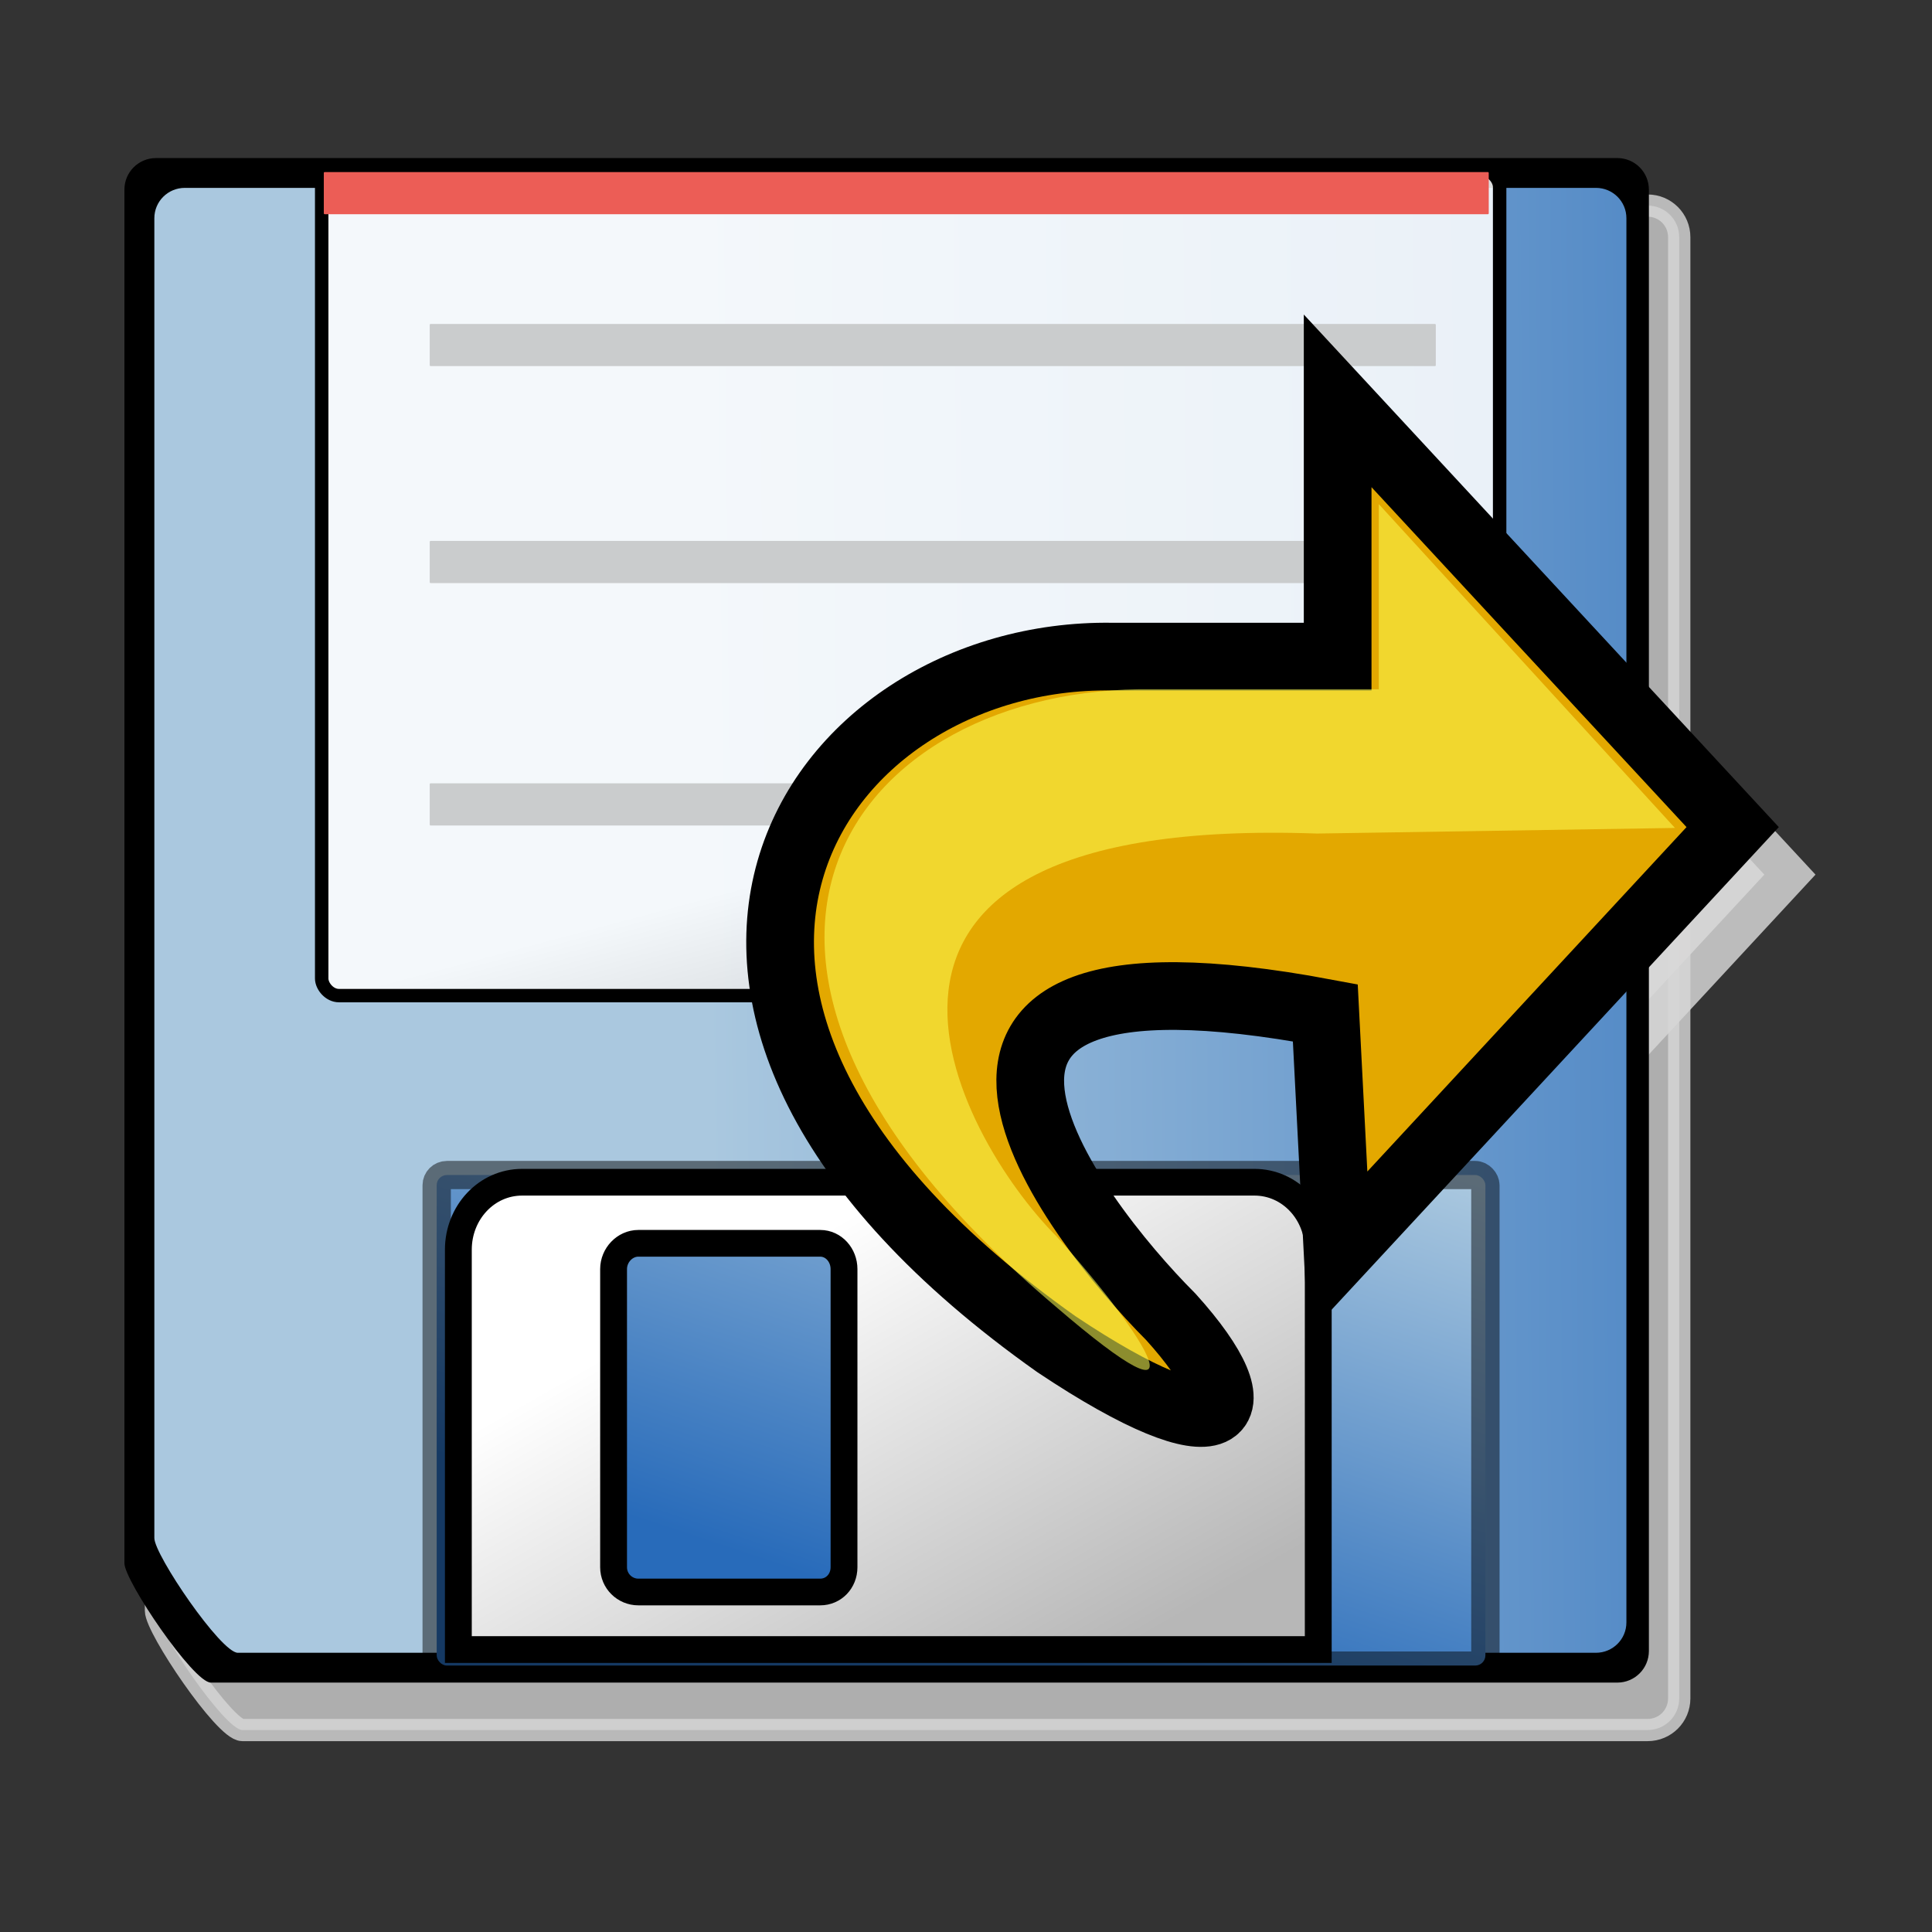 <?xml version="1.0" encoding="UTF-8" standalone="no"?>
<!DOCTYPE svg PUBLIC "-//W3C//DTD SVG 20010904//EN"
"http://www.w3.org/TR/2001/REC-SVG-20010904/DTD/svg10.dtd">
<!-- Created with Sodipodi ("http://www.sodipodi.com/") -->
<svg
   id="svg559"
   sodipodi:version="0.32"
   width="48pt"
   height="48pt"
   sodipodi:docbase="/usr/share/icons/Suede/scalable/stock"
   sodipodi:docname="stock_export.svg"
   inkscape:version="0.38.1"
   xmlns="http://www.w3.org/2000/svg"
   xmlns:inkscape="http://www.inkscape.org/namespaces/inkscape"
   xmlns:sodipodi="http://sodipodi.sourceforge.net/DTD/sodipodi-0.dtd"
   xmlns:xlink="http://www.w3.org/1999/xlink">
  <rect width="100%" height="100%" fill="#333333" stroke="none"/>
  <defs
     id="defs561">
    <linearGradient
       id="linearGradient1192">
      <stop
         offset="0"
         style="stop-color:#286bba;stop-opacity:1;"
         id="stop1194" />
      <stop
         offset="1"
         style="stop-color:#aac8df;stop-opacity:1;"
         id="stop1193" />
    </linearGradient>
    <linearGradient
       id="linearGradient846">
      <stop
         style="stop-color:#bcbcbc;stop-opacity:1;"
         offset="0"
         id="stop847" />
      <stop
         style="stop-color:#dddddd;stop-opacity:1;"
         offset="0.911"
         id="stop851" />
      <stop
         style="stop-color:#ffffff;stop-opacity:1;"
         offset="1"
         id="stop850" />
    </linearGradient>
    <linearGradient
       id="linearGradient841">
      <stop
         style="stop-color:#7a7f97;stop-opacity:1;"
         offset="0"
         id="stop842" />
      <stop
         style="stop-color:#9b9fb1;stop-opacity:1;"
         offset="0.83"
         id="stop845" />
      <stop
         style="stop-color:#bcbfcb;stop-opacity:1;"
         offset="0.923"
         id="stop844" />
      <stop
         style="stop-color:#ffffff;stop-opacity:1;"
         offset="1"
         id="stop843" />
    </linearGradient>
    <linearGradient
       id="linearGradient833">
      <stop
         style="stop-color:#ffff00;stop-opacity:1;"
         offset="0"
         id="stop834" />
      <stop
         style="stop-color:#ffbc00;stop-opacity:1;"
         offset="1"
         id="stop835" />
    </linearGradient>
    <linearGradient
       id="linearGradient828">
      <stop
         style="stop-color:#878887;stop-opacity:1;"
         offset="0"
         id="stop829" />
      <stop
         style="stop-color:#ababab;stop-opacity:1;"
         offset="0.811"
         id="stop852" />
      <stop
         style="stop-color:#cfcecf;stop-opacity:1;"
         offset="1"
         id="stop830" />
    </linearGradient>
    <linearGradient
       xlink:href="#linearGradient846"
       id="linearGradient831"
       x1="0.466"
       y1="0.983"
       x2="0.466"
       y2="0.014" />
    <linearGradient
       xlink:href="#linearGradient828"
       id="linearGradient836"
       x1="0.464"
       y1="0.983"
       x2="0.472"
       y2="0.107"
       spreadMethod="reflect" />
    <radialGradient
       xlink:href="#linearGradient833"
       id="radialGradient839"
       cx="0.5"
       cy="0.5"
       r="0.5"
       fx="0.5"
       fy="0.5"
       spreadMethod="reflect" />
    <radialGradient
       xlink:href="#linearGradient833"
       id="radialGradient841" />
    <defs
       id="defs38">
      <linearGradient
         id="linearGradient918">
        <stop
           offset="0"
           style="stop-color:#eed680;stop-opacity:1;"
           id="stop920" />
        <stop
           offset="1"
           style="stop-color:#d1940c;stop-opacity:1;"
           id="stop919" />
      </linearGradient>
      <radialGradient
         id="aigrd1"
         cx="8.734"
         cy="7.91"
         r="13.574"
         fx="8.734"
         fy="7.91"
         gradientUnits="userSpaceOnUse">
        <stop
           offset="0"
           style="stop-color:#abc2d9;stop-opacity:0.447;"
           id="stop9" />
        <stop
           offset="1"
           style="stop-color:#3f6687;stop-opacity:1;"
           id="stop13" />
      </radialGradient>
      <radialGradient
         id="aigrd2"
         cx="7.389"
         cy="8.1"
         r="12.11"
         fx="7.389"
         fy="8.1"
         gradientUnits="userSpaceOnUse">
        <stop
           offset="0"
           style="stop-color:#FFFFFF"
           id="stop24" />
        <stop
           offset="1"
           style="stop-color:#F0E1BD"
           id="stop26" />
      </radialGradient>
      <linearGradient
         xlink:href="#aigrd1"
         id="linearGradient890" />
      <defs
         id="defs582">
        <linearGradient
           id="linearGradient850"
           x1="0"
           y1="0.5"
           x2="1"
           y2="0.5"
           gradientUnits="objectBoundingBox"
           spreadMethod="pad"
           xlink:href="#linearGradient918" />
        <linearGradient
           id="linearGradient958">
          <stop
             style="stop-color:#ffff00;stop-opacity:1;"
             offset="0"
             id="stop960" />
          <stop
             style="stop-color:#ffcd00;stop-opacity:1;"
             offset="1"
             id="stop962" />
        </linearGradient>
        <linearGradient
           id="linearGradient965">
          <stop
             style="stop-color:#878887;stop-opacity:1;"
             offset="0"
             id="stop967" />
          <stop
             style="stop-color:#b3b3b3;stop-opacity:1;"
             offset="1"
             id="stop969" />
        </linearGradient>
        <linearGradient
           id="linearGradient889">
          <stop
             style="stop-color:#7d7d82;stop-opacity:1;"
             offset="0"
             id="stop890" />
          <stop
             style="stop-color:#bfbfbf;stop-opacity:1;"
             offset="1"
             id="stop976" />
        </linearGradient>
        <linearGradient
           id="linearGradient979">
          <stop
             style="stop-color:#7abad9;stop-opacity:1;"
             offset="0"
             id="stop981" />
          <stop
             style="stop-color:#bcdcec;stop-opacity:1;"
             offset="0.684"
             id="stop983" />
          <stop
             style="stop-color:#ddedf5;stop-opacity:1;"
             offset="0.848"
             id="stop985" />
          <stop
             style="stop-color:#ffffff;stop-opacity:1;"
             offset="1"
             id="stop987" />
        </linearGradient>
        <linearGradient
           xlink:href="#linearGradient850"
           id="linearGradient990"
           x1="0.422"
           y1="0.492"
           x2="0.951"
           y2="0.95" />
        <linearGradient
           xlink:href="#linearGradient850"
           id="linearGradient992"
           x1="0.443"
           y1="0.356"
           x2="0.951"
           y2="0.928" />
        <linearGradient
           id="linearGradient641">
          <stop
             style="stop-color:#006ec7;stop-opacity:1;"
             offset="0"
             id="stop642" />
          <stop
             style="stop-color:#ffffff;stop-opacity:1;"
             offset="1"
             id="stop643" />
        </linearGradient>
        <linearGradient
           xlink:href="#linearGradient841"
           id="linearGradient644"
           x1="0.531"
           y1="0.83"
           x2="0.531"
           y2="0.151" />
        <linearGradient
           xlink:href="#linearGradient841"
           id="linearGradient651"
           x1="0.538"
           y1="0.925"
           x2="0.534"
           y2="0.151" />
        <linearGradient
           xlink:href="#linearGradient841"
           id="linearGradient892"
           x1="0.609"
           y1="0.906"
           x2="0.613"
           y2="0.151" />
        <linearGradient
           xlink:href="#linearGradient889"
           id="linearGradient1007" />
      </defs>
      <sodipodi:namedview
         id="namedview885"
         snaptogrid="false"
         showgrid="true"
         gridspacingx="1mm"
         gridspacingy="1mm"
         inkscape:zoom="4.3531261"
         inkscape:cx="69.727633"
         inkscape:cy="64.000006"
         inkscape:window-width="704"
         inkscape:window-height="902"
         inkscape:window-x="0"
         inkscape:window-y="31"
         showguides="true"
         snaptoguides="true" />
      <radialGradient
         xlink:href="#linearGradient918"
         id="radialGradient932" />
    </defs>
    <sodipodi:namedview
       id="namedview1015"
       pagecolor="#ffffff"
       bordercolor="#666666"
       borderopacity="1.0"
       inkscape:pageopacity="0.0"
       inkscape:pageshadow="2"
       inkscape:zoom="4.7578125"
       inkscape:cx="64.000000"
       inkscape:cy="64.000000"
       inkscape:window-width="1142"
       inkscape:window-height="752"
       showguides="true"
       snaptoguides="true"
       inkscape:window-x="0"
       inkscape:window-y="29" />
    <defs
       id="defs965">
      <linearGradient
         id="linearGradient966">
        <stop
           style="stop-color:#bcbcbc;stop-opacity:1;"
           offset="0"
           id="stop968" />
        <stop
           style="stop-color:#dddddd;stop-opacity:1;"
           offset="0.89"
           id="stop970" />
        <stop
           style="stop-color:#ffffff;stop-opacity:1;"
           offset="1"
           id="stop971" />
      </linearGradient>
      <linearGradient
         id="linearGradient972">
        <stop
           style="stop-color:#7a7f97;stop-opacity:1;"
           offset="0"
           id="stop973" />
        <stop
           style="stop-color:#9b9fb1;stop-opacity:1;"
           offset="0.83"
           id="stop974" />
        <stop
           style="stop-color:#bcbfcb;stop-opacity:1;"
           offset="0.923"
           id="stop975" />
        <stop
           style="stop-color:#ffffff;stop-opacity:1;"
           offset="1"
           id="stop977" />
      </linearGradient>
      <linearGradient
         id="linearGradient978">
        <stop
           style="stop-color:#ffff00;stop-opacity:1;"
           offset="0"
           id="stop979" />
        <stop
           style="stop-color:#ffbc00;stop-opacity:1;"
           offset="1"
           id="stop980" />
      </linearGradient>
      <linearGradient
         id="linearGradient981">
        <stop
           style="stop-color:#878887;stop-opacity:1;"
           offset="0"
           id="stop982" />
        <stop
           style="stop-color:#ababab;stop-opacity:1;"
           offset="0.79"
           id="stop984" />
        <stop
           style="stop-color:#cfcecf;stop-opacity:1;"
           offset="1"
           id="stop986" />
      </linearGradient>
      <linearGradient
         xlink:href="#linearGradient846"
         id="linearGradient987"
         x1="0.469"
         y1="0.976"
         x2="0.469"
         y2="0.031" />
      <linearGradient
         xlink:href="#linearGradient828"
         id="linearGradient988"
         x1="0.531"
         y1="0.983"
         x2="0.526"
         y2="0.103"
         spreadMethod="reflect" />
      <radialGradient
         xlink:href="#linearGradient833"
         id="radialGradient989"
         cx="0.5"
         cy="0.5"
         r="0.5"
         fx="0.5"
         fy="0.5"
         spreadMethod="reflect" />
      <radialGradient
         xlink:href="#linearGradient833"
         id="radialGradient990" />
    </defs>
    <sodipodi:namedview
       id="namedview991"
       inkscape:zoom="4.2481650"
       inkscape:cx="57.408921"
       inkscape:cy="54.584186"
       inkscape:window-width="829"
       inkscape:window-height="906"
       inkscape:window-x="95"
       inkscape:window-y="31"
       snaptogrid="false"
       showgrid="true"
       gridspacingx="1mm"
       gridspacingy="1mm" />
    <defs
       id="defs993">
      <linearGradient
         id="linearGradient994">
        <stop
           style="stop-color:#bcbcbc;stop-opacity:1;"
           offset="0"
           id="stop995" />
        <stop
           style="stop-color:#dddddd;stop-opacity:1;"
           offset="0.89"
           id="stop996" />
        <stop
           style="stop-color:#ffffff;stop-opacity:1;"
           offset="1"
           id="stop997" />
      </linearGradient>
      <linearGradient
         id="linearGradient998">
        <stop
           style="stop-color:#7a7f97;stop-opacity:1;"
           offset="0"
           id="stop999" />
        <stop
           style="stop-color:#9b9fb1;stop-opacity:1;"
           offset="0.83"
           id="stop1000" />
        <stop
           style="stop-color:#bcbfcb;stop-opacity:1;"
           offset="0.923"
           id="stop1001" />
        <stop
           style="stop-color:#ffffff;stop-opacity:1;"
           offset="1"
           id="stop1002" />
      </linearGradient>
      <linearGradient
         id="linearGradient1003">
        <stop
           style="stop-color:#ffff00;stop-opacity:1;"
           offset="0"
           id="stop1004" />
        <stop
           style="stop-color:#ffbc00;stop-opacity:1;"
           offset="1"
           id="stop1005" />
      </linearGradient>
      <linearGradient
         id="linearGradient1006">
        <stop
           style="stop-color:#878887;stop-opacity:1;"
           offset="0"
           id="stop1007" />
        <stop
           style="stop-color:#ababab;stop-opacity:1;"
           offset="0.79"
           id="stop1008" />
        <stop
           style="stop-color:#cfcecf;stop-opacity:1;"
           offset="1"
           id="stop1009" />
      </linearGradient>
      <linearGradient
         xlink:href="#linearGradient846"
         id="linearGradient1010"
         x1="0.469"
         y1="0.976"
         x2="0.469"
         y2="0.031" />
      <linearGradient
         xlink:href="#linearGradient828"
         id="linearGradient1011"
         x1="0.531"
         y1="0.983"
         x2="0.526"
         y2="0.103"
         spreadMethod="reflect" />
      <radialGradient
         xlink:href="#linearGradient833"
         id="radialGradient1012"
         cx="0.5"
         cy="0.5"
         r="0.5"
         fx="0.5"
         fy="0.5"
         spreadMethod="reflect" />
      <radialGradient
         xlink:href="#linearGradient833"
         id="radialGradient1013" />
      <defs
         id="defs1014">
        <linearGradient
           id="linearGradient1015">
          <stop
             style="stop-color:#000000;stop-opacity:1;"
             offset="0"
             id="stop1016" />
          <stop
             style="stop-color:#000000;stop-opacity:0.072;"
             offset="1"
             id="stop1017" />
        </linearGradient>
        <linearGradient
           id="linearGradient1018">
          <stop
             style="stop-color:#286bba;stop-opacity:1;"
             offset="0"
             id="stop1019" />
          <stop
             style="stop-color:#aac8df;stop-opacity:1;"
             offset="1"
             id="stop1020" />
        </linearGradient>
        <linearGradient
           id="linearGradient1021">
          <stop
             style="stop-color:#b7b7b7;stop-opacity:1;"
             offset="0"
             id="stop1022" />
          <stop
             style="stop-color:#fff;stop-opacity:1;"
             offset="1"
             id="stop1023" />
        </linearGradient>
        <linearGradient
           xlink:href="#linearGradient834"
           id="linearGradient1024"
           x1="0.851"
           y1="0.916"
           x2="0.224"
           y2="0.314" />
        <linearGradient
           xlink:href="#linearGradient839"
           id="linearGradient1025"
           x1="0.922"
           y1="0.796"
           x2="-0.143"
           y2="-0.115" />
        <linearGradient
           xlink:href="#linearGradient839"
           id="linearGradient1026"
           x1="0.802"
           y1="0.81"
           x2="0.524"
           y2="-0.755" />
        <linearGradient
           xlink:href="#linearGradient839"
           id="linearGradient1027"
           x1="1.335"
           y1="0.655"
           x2="0.379"
           y2="0.664" />
        <linearGradient
           xlink:href="#linearGradient834"
           id="linearGradient1028"
           x1="1.171"
           y1="0.973"
           x2="1.034"
           y2="0.611" />
        <linearGradient
           xlink:href="#linearGradient839"
           id="linearGradient1029"
           x1="0.249"
           y1="0.741"
           x2="0.838"
           y2="-0.088" />
        <linearGradient
           xlink:href="#linearGradient865"
           id="linearGradient1030"
           x1="-1.2319247e-17"
           y1="0.5"
           x2="1"
           y2="0.5" />
        <radialGradient
           xlink:href="#linearGradient865"
           id="radialGradient1031"
           cx="0.503"
           cy="0.464"
           r="0.516"
           fx="0.503"
           fy="0.464" />
      </defs>
      <sodipodi:namedview
         id="namedview1032"
         pagecolor="#ffffff"
         bordercolor="#666666"
         borderopacity="1.0"
         inkscape:pageopacity="0.0"
         inkscape:pageshadow="2"
         inkscape:zoom="4.9119412"
         inkscape:cx="22.210775"
         inkscape:cy="23.050665"
         inkscape:window-width="640"
         inkscape:window-height="499"
         inkscape:window-x="308"
         inkscape:window-y="55" />
    </defs>
    <sodipodi:namedview
       id="namedview1033"
       inkscape:zoom="4.2481650"
       inkscape:cx="57.408921"
       inkscape:cy="62.963378"
       inkscape:window-width="1150"
       inkscape:window-height="752"
       inkscape:window-x="0"
       inkscape:window-y="29"
       snaptogrid="false"
       showgrid="true"
       gridspacingx="1mm"
       gridspacingy="1mm" />
  </defs>
  <sodipodi:namedview
     id="base"
     inkscape:zoom="4.2481650"
     inkscape:cx="57.408921"
     inkscape:cy="-1.9107946"
     inkscape:window-width="1150"
     inkscape:window-height="752"
     inkscape:window-x="0"
     inkscape:window-y="29"
     snaptogrid="false"
     showgrid="false"
     gridspacingx="1mm"
     gridspacingy="1mm" />
  <g
     id="g1195"
     transform="translate(-90.627,2.354)">
    <path
       style="fill-rule:evenodd;stroke-width:0.759;stroke-linejoin:round;fill:#d2d2d2;fill-opacity:0.777;stroke:#d6d6d6;stroke-opacity:0.823;stroke-dasharray:none;stroke-linecap:round;"
       d="M 5.095,6.618 C 4.5,6.618 4.021,7.099 4.021,7.697 L 4.021,54.603 C 4.021,55.201 6.363,58.679 6.958,58.679 L 54.753,58.679 C 55.348,58.679 55.827,58.197 55.827,57.599 L 55.827,7.697 C 55.827,7.099 55.348,6.618 54.753,6.618 L 5.095,6.618 z "
       id="path1035"
       sodipodi:nodetypes="ccccccccc"
       transform="matrix(0.974,0,0,0.97,91.878,-1.963)" />
    <path
       style="font-size:12;fill:#e3e2e2;fill-rule:evenodd;stroke:#d6d6d6;stroke-width:1.423;fill-opacity:0.854;stroke-opacity:0.838;stroke-dasharray:none;"
       d="M 13.189,19.907 C 15.096,17.998 19.331,12.445 10.264,14.143 L 10.03,18.701 L 2.544,10.623 L 10.03,2.545 L 10.03,7.392 L 11.099,7.392 C 12.169,7.392 11.099,7.392 14.308,7.392 C 19.985,7.311 24.545,13.922 15.359,20.423 C 12.129,22.58 11.465,21.816 13.189,19.907 z "
       id="path1047"
       sodipodi:nodetypes="ccccccccsz"
       transform="matrix(-1.748,0,0,1.748,153.519,8.05)" />
  </g>
  <g
     id="g852"
     transform="matrix(0.364,0,0,0.364,0.694,1.403)">
    <defs
       id="defs853">
      <linearGradient
         id="linearGradient854">
        <stop
           style="stop-color:#bcbcbc;stop-opacity:1;"
           offset="0"
           id="stop855" />
        <stop
           style="stop-color:#dddddd;stop-opacity:1;"
           offset="0.89"
           id="stop849" />
        <stop
           style="stop-color:#ffffff;stop-opacity:1;"
           offset="1"
           id="stop857" />
      </linearGradient>
      <linearGradient
         id="linearGradient858">
        <stop
           style="stop-color:#7a7f97;stop-opacity:1;"
           offset="0"
           id="stop859" />
        <stop
           style="stop-color:#9b9fb1;stop-opacity:1;"
           offset="0.83"
           id="stop860" />
        <stop
           style="stop-color:#bcbfcb;stop-opacity:1;"
           offset="0.923"
           id="stop861" />
        <stop
           style="stop-color:#ffffff;stop-opacity:1;"
           offset="1"
           id="stop862" />
      </linearGradient>
      <linearGradient
         id="linearGradient863">
        <stop
           style="stop-color:#ffff00;stop-opacity:1;"
           offset="0"
           id="stop864" />
        <stop
           style="stop-color:#ffbc00;stop-opacity:1;"
           offset="1"
           id="stop865" />
      </linearGradient>
      <linearGradient
         id="linearGradient866">
        <stop
           style="stop-color:#878887;stop-opacity:1;"
           offset="0"
           id="stop867" />
        <stop
           style="stop-color:#ababab;stop-opacity:1;"
           offset="0.79"
           id="stop868" />
        <stop
           style="stop-color:#cfcecf;stop-opacity:1;"
           offset="1"
           id="stop869" />
      </linearGradient>
      <linearGradient
         xlink:href="#linearGradient846"
         id="linearGradient870"
         x1="0.469"
         y1="0.976"
         x2="0.469"
         y2="0.031" />
      <linearGradient
         xlink:href="#linearGradient828"
         id="linearGradient871"
         x1="0.531"
         y1="0.983"
         x2="0.526"
         y2="0.103"
         spreadMethod="reflect" />
      <radialGradient
         xlink:href="#linearGradient833"
         id="radialGradient872"
         cx="0.5"
         cy="0.5"
         r="0.5"
         fx="0.5"
         fy="0.5"
         spreadMethod="reflect" />
      <radialGradient
         xlink:href="#linearGradient833"
         id="radialGradient873" />
    </defs>
    <sodipodi:namedview
       id="namedview874"
       inkscape:zoom="4.2481650"
       inkscape:cx="57.408921"
       inkscape:cy="54.584186"
       inkscape:window-width="829"
       inkscape:window-height="906"
       inkscape:window-x="95"
       inkscape:window-y="31"
       snaptogrid="false"
       showgrid="true"
       gridspacingx="1mm"
       gridspacingy="1mm" />
    <g
       id="g851"
       transform="translate(-1.177,1.765)">
      <defs
         id="defs852">
        <linearGradient
           id="linearGradient853">
          <stop
             style="stop-color:#bcbcbc;stop-opacity:1;"
             offset="0"
             id="stop854" />
          <stop
             style="stop-color:#dddddd;stop-opacity:1;"
             offset="0.89"
             id="stop879" />
          <stop
             style="stop-color:#ffffff;stop-opacity:1;"
             offset="1"
             id="stop856" />
        </linearGradient>
        <linearGradient
           id="linearGradient857">
          <stop
             style="stop-color:#7a7f97;stop-opacity:1;"
             offset="0"
             id="stop858" />
          <stop
             style="stop-color:#9b9fb1;stop-opacity:1;"
             offset="0.83"
             id="stop883" />
          <stop
             style="stop-color:#bcbfcb;stop-opacity:1;"
             offset="0.923"
             id="stop884" />
          <stop
             style="stop-color:#ffffff;stop-opacity:1;"
             offset="1"
             id="stop885" />
        </linearGradient>
        <linearGradient
           id="linearGradient862">
          <stop
             style="stop-color:#ffff00;stop-opacity:1;"
             offset="0"
             id="stop863" />
          <stop
             style="stop-color:#ffbc00;stop-opacity:1;"
             offset="1"
             id="stop888" />
        </linearGradient>
        <linearGradient
           id="linearGradient865">
          <stop
             style="stop-color:#878887;stop-opacity:1;"
             offset="0"
             id="stop866" />
          <stop
             style="stop-color:#ababab;stop-opacity:1;"
             offset="0.79"
             id="stop891" />
          <stop
             style="stop-color:#cfcecf;stop-opacity:1;"
             offset="1"
             id="stop892" />
        </linearGradient>
        <linearGradient
           xlink:href="#linearGradient846"
           id="linearGradient869"
           x1="0.469"
           y1="0.976"
           x2="0.469"
           y2="0.031" />
        <linearGradient
           xlink:href="#linearGradient828"
           id="linearGradient894"
           x1="0.531"
           y1="0.983"
           x2="0.526"
           y2="0.103"
           spreadMethod="reflect" />
        <radialGradient
           xlink:href="#linearGradient833"
           id="radialGradient871"
           cx="0.5"
           cy="0.5"
           r="0.5"
           fx="0.5"
           fy="0.5"
           spreadMethod="reflect" />
        <radialGradient
           xlink:href="#linearGradient833"
           id="radialGradient896" />
        <defs
           id="defs3">
          <linearGradient
             id="linearGradient874">
            <stop
               style="stop-color:#000000;stop-opacity:1;"
               offset="0"
               id="stop875" />
            <stop
               style="stop-color:#000000;stop-opacity:0.072;"
               offset="1"
               id="stop876" />
          </linearGradient>
          <linearGradient
             id="linearGradient839"
             x1="0"
             y1="0.5"
             x2="1"
             y2="0.5"
             gradientUnits="objectBoundingBox"
             spreadMethod="pad"
             xlink:href="#linearGradient1192" />
          <linearGradient
             id="linearGradient834">
            <stop
               style="stop-color:#b7b7b7;stop-opacity:1;"
               offset="0"
               id="stop881" />
            <stop
               style="stop-color:#fff;stop-opacity:1;"
               offset="1"
               id="stop836" />
          </linearGradient>
          <linearGradient
             xlink:href="#linearGradient834"
             id="linearGradient837"
             x1="0.851"
             y1="0.916"
             x2="0.224"
             y2="0.314" />
          <linearGradient
             xlink:href="#linearGradient839"
             id="linearGradient838"
             x1="0.922"
             y1="0.796"
             x2="-0.143"
             y2="-0.115" />
          <linearGradient
             xlink:href="#linearGradient839"
             id="linearGradient842"
             x1="0.802"
             y1="0.81"
             x2="0.524"
             y2="-0.755" />
          <linearGradient
             xlink:href="#linearGradient839"
             id="linearGradient843"
             x1="1.335"
             y1="0.655"
             x2="0.379"
             y2="0.664" />
          <linearGradient
             xlink:href="#linearGradient834"
             id="linearGradient849"
             x1="1.171"
             y1="0.973"
             x2="1.034"
             y2="0.611" />
          <linearGradient
             xlink:href="#linearGradient839"
             id="linearGradient851"
             x1="0.249"
             y1="0.741"
             x2="0.838"
             y2="-0.088" />
          <linearGradient
             xlink:href="#linearGradient865"
             id="linearGradient864"
             x1="-1.2319247e-17"
             y1="0.5"
             x2="1"
             y2="0.5" />
          <radialGradient
             xlink:href="#linearGradient865"
             id="radialGradient868"
             cx="0.503"
             cy="0.464"
             r="0.516"
             fx="0.503"
             fy="0.464" />
        </defs>
        <sodipodi:namedview
           id="namedview870"
           pagecolor="#ffffff"
           bordercolor="#666666"
           borderopacity="1.0"
           inkscape:pageopacity="0.0"
           inkscape:pageshadow="2"
           inkscape:zoom="4.9119412"
           inkscape:cx="22.210775"
           inkscape:cy="23.050665"
           inkscape:window-width="640"
           inkscape:window-height="499"
           inkscape:window-x="308"
           inkscape:window-y="55" />
      </defs>
      <sodipodi:namedview
         id="namedview892"
         inkscape:zoom="4.2481650"
         inkscape:cx="57.408921"
         inkscape:cy="62.963378"
         inkscape:window-width="1150"
         inkscape:window-height="752"
         inkscape:window-x="0"
         inkscape:window-y="29"
         snaptogrid="false"
         showgrid="true"
         gridspacingx="1mm"
         gridspacingy="1mm" />
      <g
         id="g873"
         transform="matrix(2.678,0,0,2.665,-0.175,-8.872)"
         style="">
        <path
           style="fill:#000000;fill-opacity:1;fill-rule:evenodd;stroke-width:0.5;stroke:none;stroke-opacity:1;stroke-dasharray:none;stroke-linejoin:round;"
           d="M 5.095,6.618 C 4.5,6.618 4.021,7.099 4.021,7.697 L 4.021,54.603 C 4.021,55.201 6.363,58.679 6.958,58.679 L 54.753,58.679 C 55.348,58.679 55.827,58.197 55.827,57.599 L 55.827,7.697 C 55.827,7.099 55.348,6.618 54.753,6.618 L 5.095,6.618 z "
           id="path833"
           sodipodi:nodetypes="ccccccccc" />
        <path
           style="fill:url(#linearGradient843);fill-opacity:1;fill-rule:evenodd;stroke-width:0.5;stroke:none;stroke-opacity:1;stroke-dasharray:none;stroke-linejoin:round;"
           d="M 6.076,7.636 C 5.501,7.636 5.038,8.098 5.038,8.673 L 5.038,53.744 C 5.038,54.319 7.3,57.661 7.875,57.661 L 54.026,57.661 C 54.601,57.661 55.063,57.198 55.063,56.624 L 55.063,8.673 C 55.063,8.098 54.601,7.636 54.026,7.636 L 6.076,7.636 z "
           id="path826"
           sodipodi:nodetypes="ccccccccc" />
        <path
           style="fill:url(#linearGradient838);fill-opacity:1;fill-rule:evenodd;stroke-width:0.5;stroke:none;stroke-opacity:1;stroke-dasharray:none;stroke-linejoin:round;"
           d="M 7.404,9.119 C 6.857,9.119 6.416,9.565 6.416,10.12 L 6.416,53.626 C 6.416,54.181 8.57,57.406 9.117,57.406 L 53.058,57.406 C 53.605,57.406 54.046,56.96 54.046,56.405 L 54.046,10.12 C 54.046,9.565 53.605,9.119 53.058,9.119 L 7.404,9.119 z "
           id="path844"
           sodipodi:nodetypes="ccccccccc" />
        <rect
           style="fill:url(#linearGradient849);fill-rule:evenodd;stroke:#000000;stroke-width:0.457;fill-opacity:0.866;"
           id="rect827"
           width="40.03"
           height="28.199"
           ry="0.585"
           x="10.725"
           y="7.02" />
        <rect
           style="fill:url(#linearGradient851);fill-rule:evenodd;stroke:#000000;stroke-width:0.963;stroke-opacity:0.467;stroke-dasharray:none;"
           id="rect828"
           width="35.638"
           height="16.751"
           ry="0.347"
           x="14.633"
           y="41.346" />
        <rect
           style="fill:url(#linearGradient842);fill-rule:evenodd;stroke:none;stroke-width:0.942;stroke-opacity:0.467;"
           id="rect850"
           width="33.642"
           height="14.207"
           ry="0.295"
           x="15.122"
           y="42.872" />
        <path
           style="fill:url(#linearGradient837);fill-rule:evenodd;stroke:#000000;stroke-width:0.912;stroke-dasharray:none;"
           d="M 17.537,41.592 C 16.326,41.592 15.369,42.628 15.369,43.896 L 15.369,57.55 L 44.591,57.55 L 44.591,43.896 C 44.591,42.628 43.634,41.592 42.423,41.592 L 17.537,41.592 z M 21.485,43.678 L 27.666,43.678 C 28.122,43.678 28.475,44.081 28.475,44.559 L 28.475,54.738 C 28.475,55.216 28.122,55.585 27.666,55.585 L 21.485,55.585 C 21.029,55.585 20.644,55.216 20.644,54.738 L 20.644,44.559 C 20.644,44.081 21.029,43.678 21.485,43.678 z "
           id="path832"
           sodipodi:nodetypes="cccccccccccccccc" />
        <rect
           style="fill:#cacccd;fill-opacity:1;fill-rule:evenodd;stroke-width:3pt;"
           id="rect845"
           width="34.19"
           height="1.44"
           ry="0.03"
           x="14.396"
           y="12.283" />
        <rect
           style="fill:#cacccd;fill-opacity:1;fill-rule:evenodd;stroke-width:3pt;"
           id="rect846"
           width="34.19"
           height="1.44"
           ry="0.03"
           x="14.396"
           y="27.97" />
        <rect
           style="fill:#cacccd;fill-opacity:1;fill-rule:evenodd;stroke-width:3pt;"
           id="rect847"
           width="34.19"
           height="1.44"
           ry="0.03"
           x="14.396"
           y="19.692" />
        <rect
           style="fill:#ec5d56;fill-opacity:1;fill-rule:evenodd;stroke-width:3pt;"
           id="rect848"
           width="39.588"
           height="1.44"
           ry="0.03"
           x="10.797"
           y="7.096" />
      </g>
    </g>
  </g>
  <g
     id="g1126"
     transform="matrix(-1.748,0,0,1.748,61.844,8.83)">
    <path
       style="font-size:12;fill:#e3a800;fill-rule:evenodd;stroke:#000000;stroke-width:1.283;"
       d="M 13.189,19.907 C 15.096,17.998 19.331,12.445 10.264,14.143 L 10.03,18.701 L 2.544,10.623 L 10.03,2.545 L 10.03,7.392 L 11.099,7.392 C 12.169,7.392 11.099,7.392 14.308,7.392 C 19.985,7.311 24.545,13.922 15.359,20.423 C 12.129,22.58 11.465,21.816 13.189,19.907 z "
       id="path943"
       sodipodi:nodetypes="ccccccccsz" />
    <path
       style="font-size:12;fill:#fcfe53;fill-opacity:0.556;fill-rule:evenodd;stroke:#000000;stroke-width:0;"
       d="M 15.354,18.383 C 17.261,16.474 20.559,10.386 10.421,10.745 L 3.638,10.639 L 9.25,4.502 L 9.25,8.01 L 10.319,8.01 C 11.389,8.01 10.319,8.01 13.527,8.01 C 19.205,7.929 23.23,13.067 15.382,19.702 C 12.438,22.235 13.63,20.291 15.354,18.383 z "
       id="path959"
       sodipodi:nodetypes="cccccccsz" />
  </g>
</svg>
